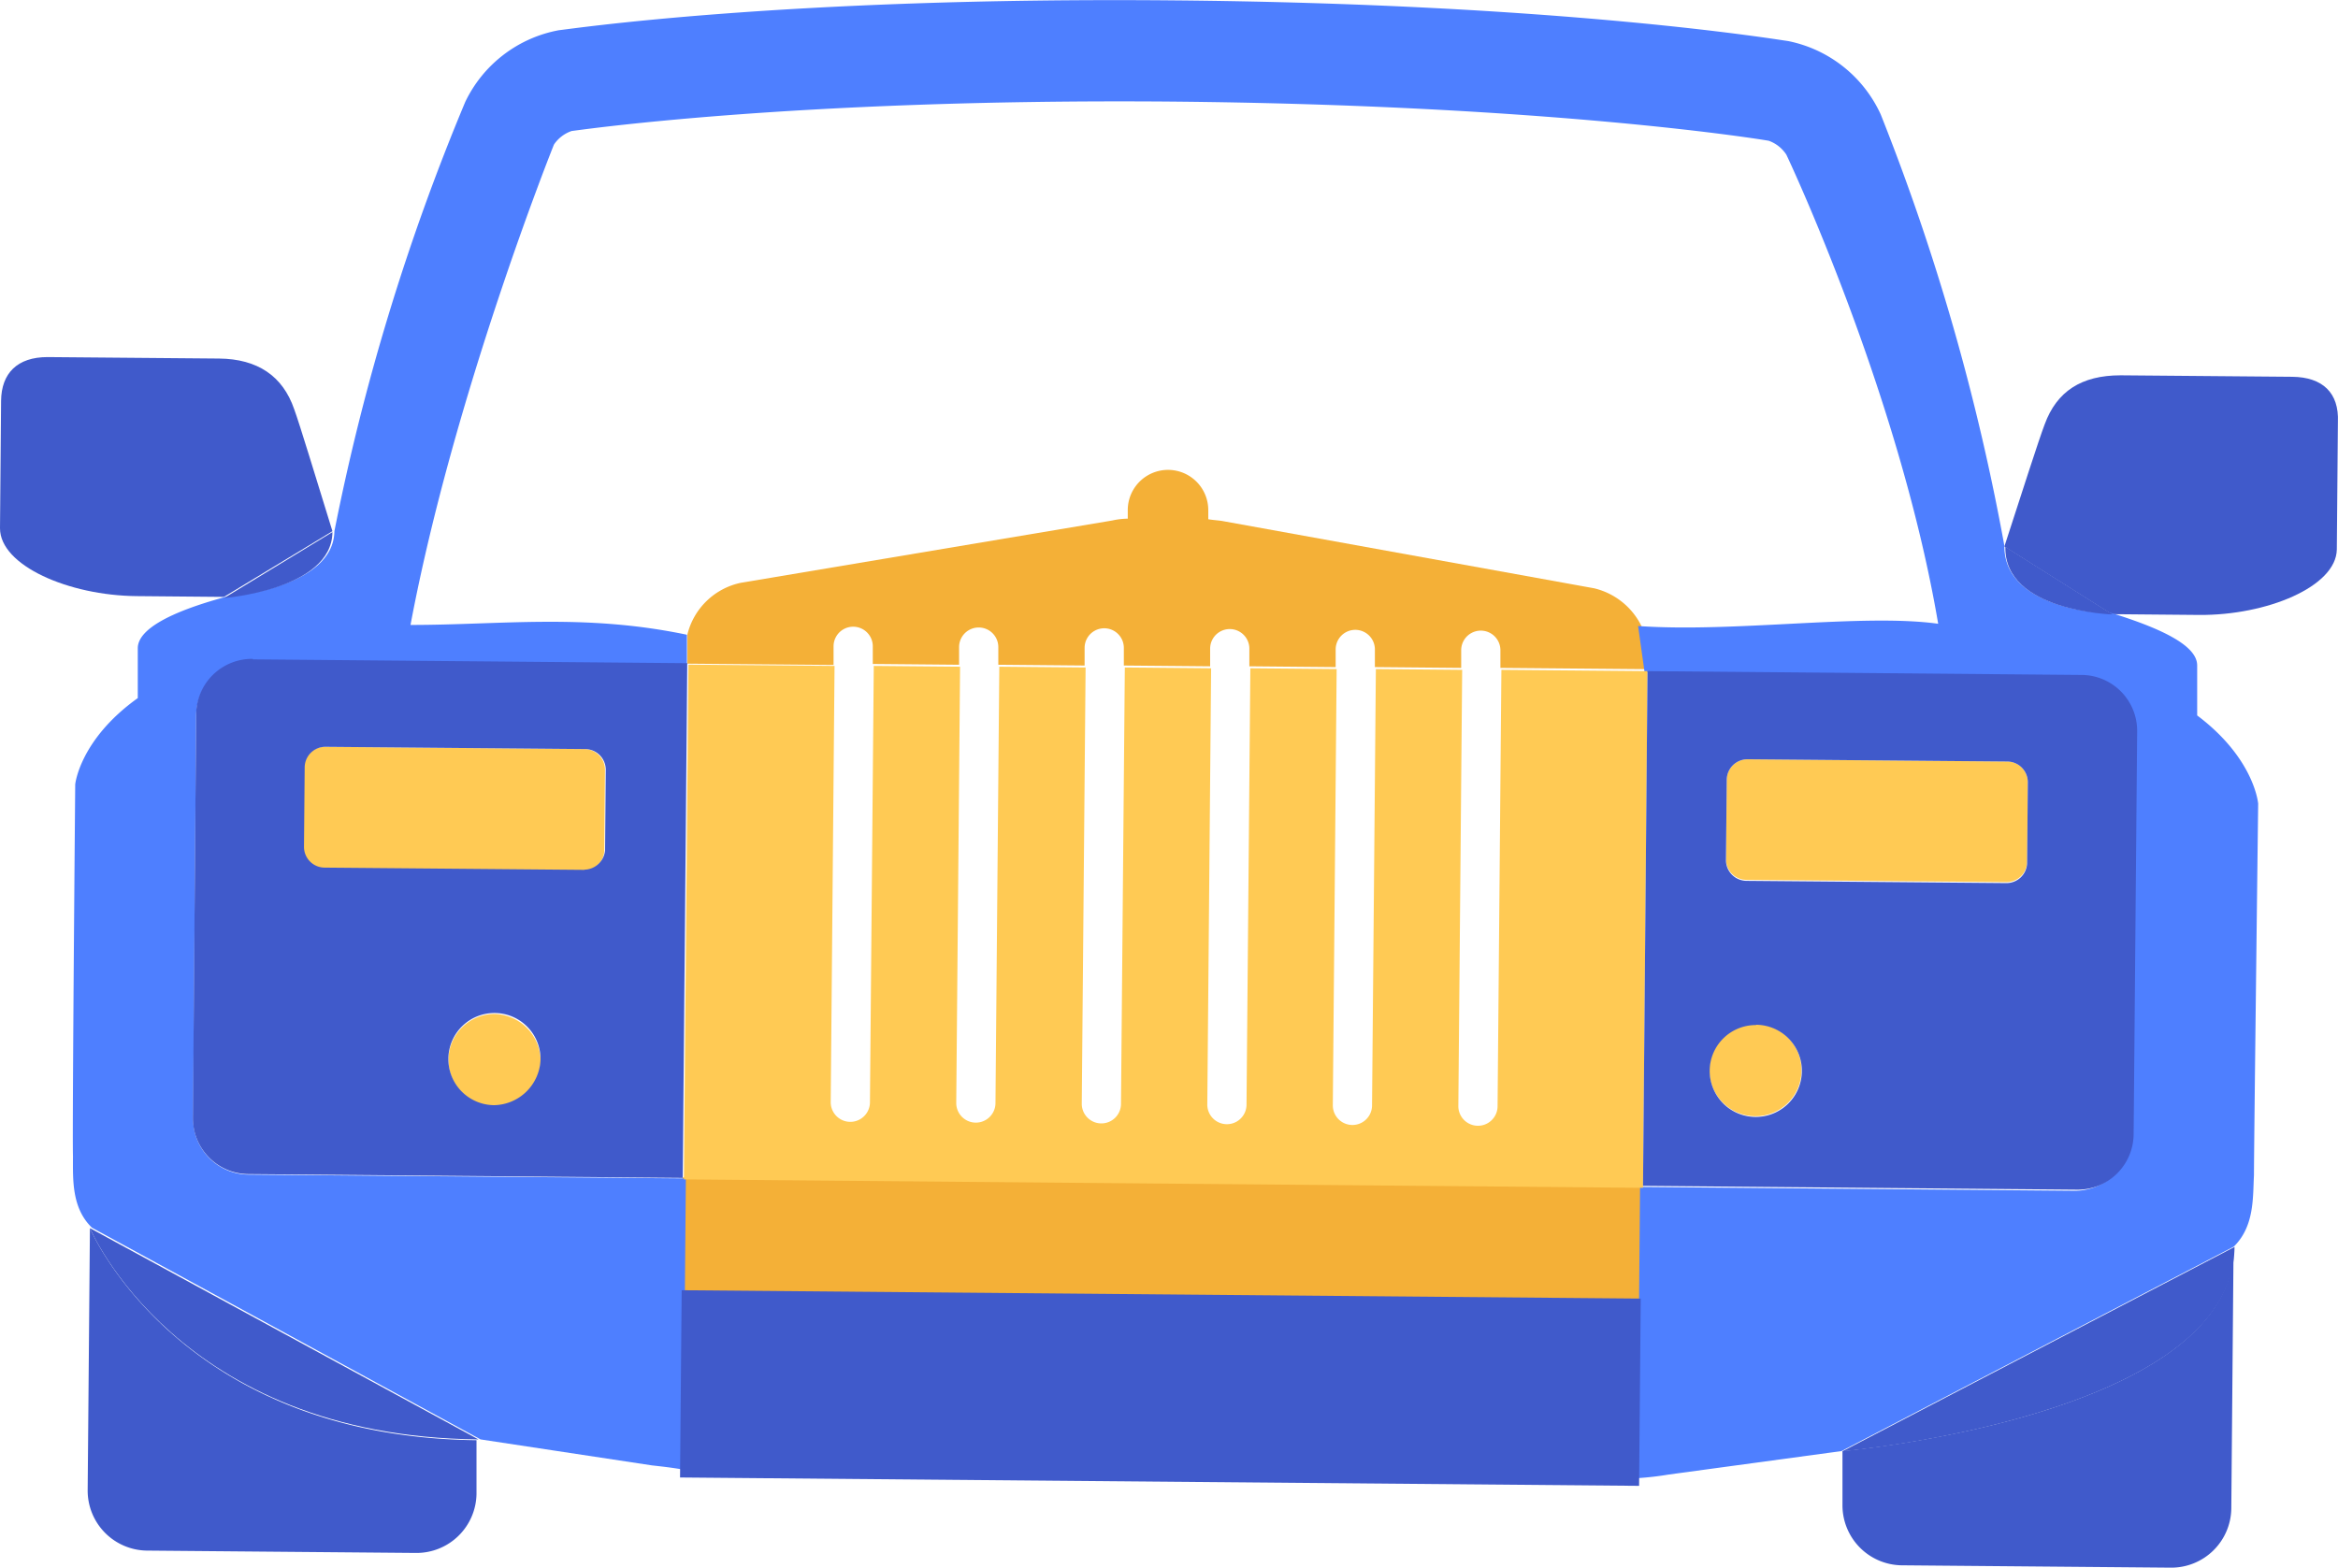 <svg id="Layer_1" data-name="Layer 1" xmlns="http://www.w3.org/2000/svg" viewBox="0 0 238.41 159.93"><defs><style>.cls-1{fill:none;}.cls-2{fill:#405acb;}.cls-3{fill:#f4b037;}.cls-4{fill:#4e7fff;}.cls-5{fill:#ffca54;}</style></defs><title>Promsocial New Icons Final</title><path class="cls-1" d="M125.41,64.28a2,2,0,0,0-2,2l0,1.8,4,0,0-1.8A2,2,0,0,0,125.41,64.28Z"/><path class="cls-1" d="M151.11,64.5a2,2,0,0,0-2,2l0,1.8,4,0,0-1.8A2.07,2.07,0,0,0,151.11,64.5Z"/><path class="cls-1" d="M138.21,64.39a2,2,0,0,0-2,2l0,1.8,4,0,0-1.8A2,2,0,0,0,138.21,64.39Z"/><path class="cls-1" d="M87,63.94a2,2,0,0,0-2,2l0,1.8,4,0L89,66A2,2,0,0,0,87,63.94Z"/><path class="cls-1" d="M99.81,64.05a2,2,0,0,0-2,2l0,1.8,4,0,0-1.8A2,2,0,0,0,99.81,64.05Z"/><path class="cls-1" d="M112.61,64.17a2,2,0,0,0-2,2l0,1.8,4,0,0-1.8A2,2,0,0,0,112.61,64.17Z"/><path class="cls-2" d="M9.17,125.26,8.94,152a6.12,6.12,0,0,0,6,6.15l27.5.24a6.12,6.12,0,0,0,6.15-6l0-5.5C18.09,146.54,9.17,125.26,9.17,125.26Z"/><path class="cls-2" d="M187.88,148l0,5.5a6.12,6.12,0,0,0,6,6.15l27.5.24a6.12,6.12,0,0,0,6.15-6l.23-26.7C227.71,144.48,187.88,148,187.88,148Z"/><path class="cls-2" d="M30,41.74c-1.17-3.41-3.76-5.13-7.65-5.17l-17.5-.15c-3.1,0-4.71,1.66-4.74,4.46L0,53.88c0,3.8,7,6.86,13.94,6.92l8.9.08,11.06-6.7C32.25,48.86,30.59,43.35,30,41.74Z"/><path class="cls-2" d="M233.74,38.43l-17.5-.15c-4,0-6.51,1.64-7.74,5-.61,1.59-2.36,7.08-4.11,12.46l10.94,6.9,8.9.08c6.9.06,14-2.88,14.06-6.68l.11-13C238.53,40.07,236.84,38.46,233.74,38.43Z"/><path class="cls-3" d="M69.62,120.09l-.26,29.7c4,.44,8.89.78,12.19.81l73.3.64c3.3,0,8.2-.23,12.21-.59l.26-29.7Z"/><path class="cls-3" d="M85,65.92a2,2,0,1,1,4,0l0,1.8,8.8.08,0-1.8a2,2,0,0,1,4,0l0,1.8,8.8.08,0-1.8a2,2,0,0,1,4,0l0,1.8,8.8.08,0-1.8a2,2,0,0,1,4,0l0,1.8,8.8.08,0-1.8a2,2,0,1,1,4,0l0,1.8,8.8.08,0-1.8a2,2,0,0,1,4,0l0,1.8,14.9.13,0-3A7.25,7.25,0,0,0,162.55,60l-37.74-6.83c-.5-.1-1-.11-1.6-.21v-.9A4.1,4.1,0,1,0,115,52v.9a7.77,7.77,0,0,0-1.6.19L75.55,59.44a7.12,7.12,0,0,0-5.45,5.25l0,3,14.9.13,0-1.9Z"/><path class="cls-4" d="M204.39,55.67a230.46,230.46,0,0,0-12.61-44,13.25,13.25,0,0,0-9.43-7.48c-.9-.11-22.77-3.8-62.67-4.15h0C79.78-.32,57.95,3,57,3.08a13.25,13.25,0,0,0-9.56,7.32A227.78,227.78,0,0,0,34.1,54.18C34,60.08,23,60.88,23,60.88c-5.71,1.55-8.93,3.32-8.95,5.22l0,5.1C8.11,75.45,7.67,80,7.67,80s-.31,35.1-.23,37.9c0,2.4-.15,5.3,1.94,7.32L49,146.81l17.48,2.65c1,.11,2,.22,3.2.43l.26-29.7-44.6-.39a5.7,5.7,0,0,1-5.65-5.75L20,73a5.7,5.7,0,0,1,5.75-5.65l44.3.39,0-3c-10.48-2.19-18.89-1-28.19-1,4.41-23.46,14.53-48.77,14.63-49a3.56,3.56,0,0,1,1.81-1.38c.2,0,22.13-3.31,61-3h0c39,.34,60.77,3.93,61.07,4a3.56,3.56,0,0,1,1.79,1.42c.1.2,11.49,24.3,15.48,47.84-7.69-1.07-20.71.92-30.6.23l.66,4.71,44.3.39a5.7,5.7,0,0,1,5.65,5.75l-.36,41.1a5.7,5.7,0,0,1-5.75,5.65l-44.3-.39-.26,29.7a31,31,0,0,0,3.2-.37L187.78,148l40-20.85c2.12-2.08,1.94-5,2.06-7.28,0-2.7.43-37.9.43-37.9s-.36-4.6-6.22-9l0-5.1c0-1.9-3.17-3.63-8.85-5.38C215.43,62.67,204.33,62.37,204.39,55.67Z"/><path class="cls-2" d="M33.9,54.27,22.84,61C22.74,61,33.85,60.17,33.9,54.27Z"/><path class="cls-2" d="M215.43,62.67l-10.94-6.9C204.33,62.37,215.43,62.67,215.43,62.67Z"/><path class="cls-2" d="M48.79,146.81,9.17,125.26S18.09,146.54,48.79,146.81Z"/><path class="cls-2" d="M227.86,127.18l-40,20.85S227.71,144.48,227.86,127.18Z"/><path class="cls-5" d="M50.47,103.42a4.7,4.7,0,1,0,4.66,4.74A4.83,4.83,0,0,0,50.47,103.42Z"/><path class="cls-5" d="M61.69,78.52A2.11,2.11,0,0,0,59.6,76.4l-26.5-.23A2.11,2.11,0,0,0,31,78.25l-.07,8.2A2.11,2.11,0,0,0,33,88.57l26.5.23a2.11,2.11,0,0,0,2.12-2.08h0Z"/><path class="cls-5" d="M178.09,89.74l26.5.23a2.11,2.11,0,0,0,2.12-2.08h0l.07-8.1a2.11,2.11,0,0,0-2.08-2.12l-26.5-.23a2.11,2.11,0,0,0-2.12,2.08l-.07,8.2A2.09,2.09,0,0,0,178.09,89.74Z"/><circle class="cls-5" cx="179.02" cy="109.15" r="4.7" transform="translate(68.3 287.21) rotate(-89.5)"/><path class="cls-5" d="M168,68.45l-14.9-.13-.39,44.5a2,2,0,0,1-4,0l.39-44.5-8.8-.08-.39,44.5a2,2,0,0,1-4,0l.39-44.5-8.8-.08-.39,44.5a2,2,0,1,1-4,0l.39-44.5-8.8-.08-.39,44.5a2,2,0,1,1-4,0l.39-44.5-8.8-.08-.39,44.5a2,2,0,0,1-4,0l.39-44.5-8.8-.08-.39,44.5a2,2,0,1,1-4,0l.39-44.5-14.9-.13-.46,52.5,97.8.86.46-52.5Z"/><path class="cls-2" d="M211.82,121.34a5.7,5.7,0,0,0,5.75-5.65l.36-41.1a5.7,5.7,0,0,0-5.65-5.75L168,68.45l-.46,52.5,44.3.39ZM176.08,79.52a2.11,2.11,0,0,1,2.12-2.08l26.5.23a2.11,2.11,0,0,1,2.08,2.12l-.07,8.2h0a2.11,2.11,0,0,1-2.12,2.08l-26.5-.23A2.11,2.11,0,0,1,176,87.72Zm3,25a4.7,4.7,0,1,1-4.74,4.66A4.69,4.69,0,0,1,179.06,104.55Z"/><path class="cls-2" d="M25.78,67.2A5.7,5.7,0,0,0,20,72.85L19.67,114a5.7,5.7,0,0,0,5.65,5.75l44.3.39.46-52.5-44.3-.39Zm24.6,45.52a4.7,4.7,0,1,1,4.74-4.66A4.83,4.83,0,0,1,50.39,112.72Zm9.21-24-26.5-.23A2.11,2.11,0,0,1,31,86.35l.07-8.1a2.11,2.11,0,0,1,2.12-2.08l26.5.23a2.11,2.11,0,0,1,2.08,2.12l-.07,8.2h0A2.16,2.16,0,0,1,59.6,88.7Z"/><rect class="cls-2" x="108.78" y="92.67" width="19.1" height="97.8" transform="translate(-24.27 258.66) rotate(-89.5)"/></svg>